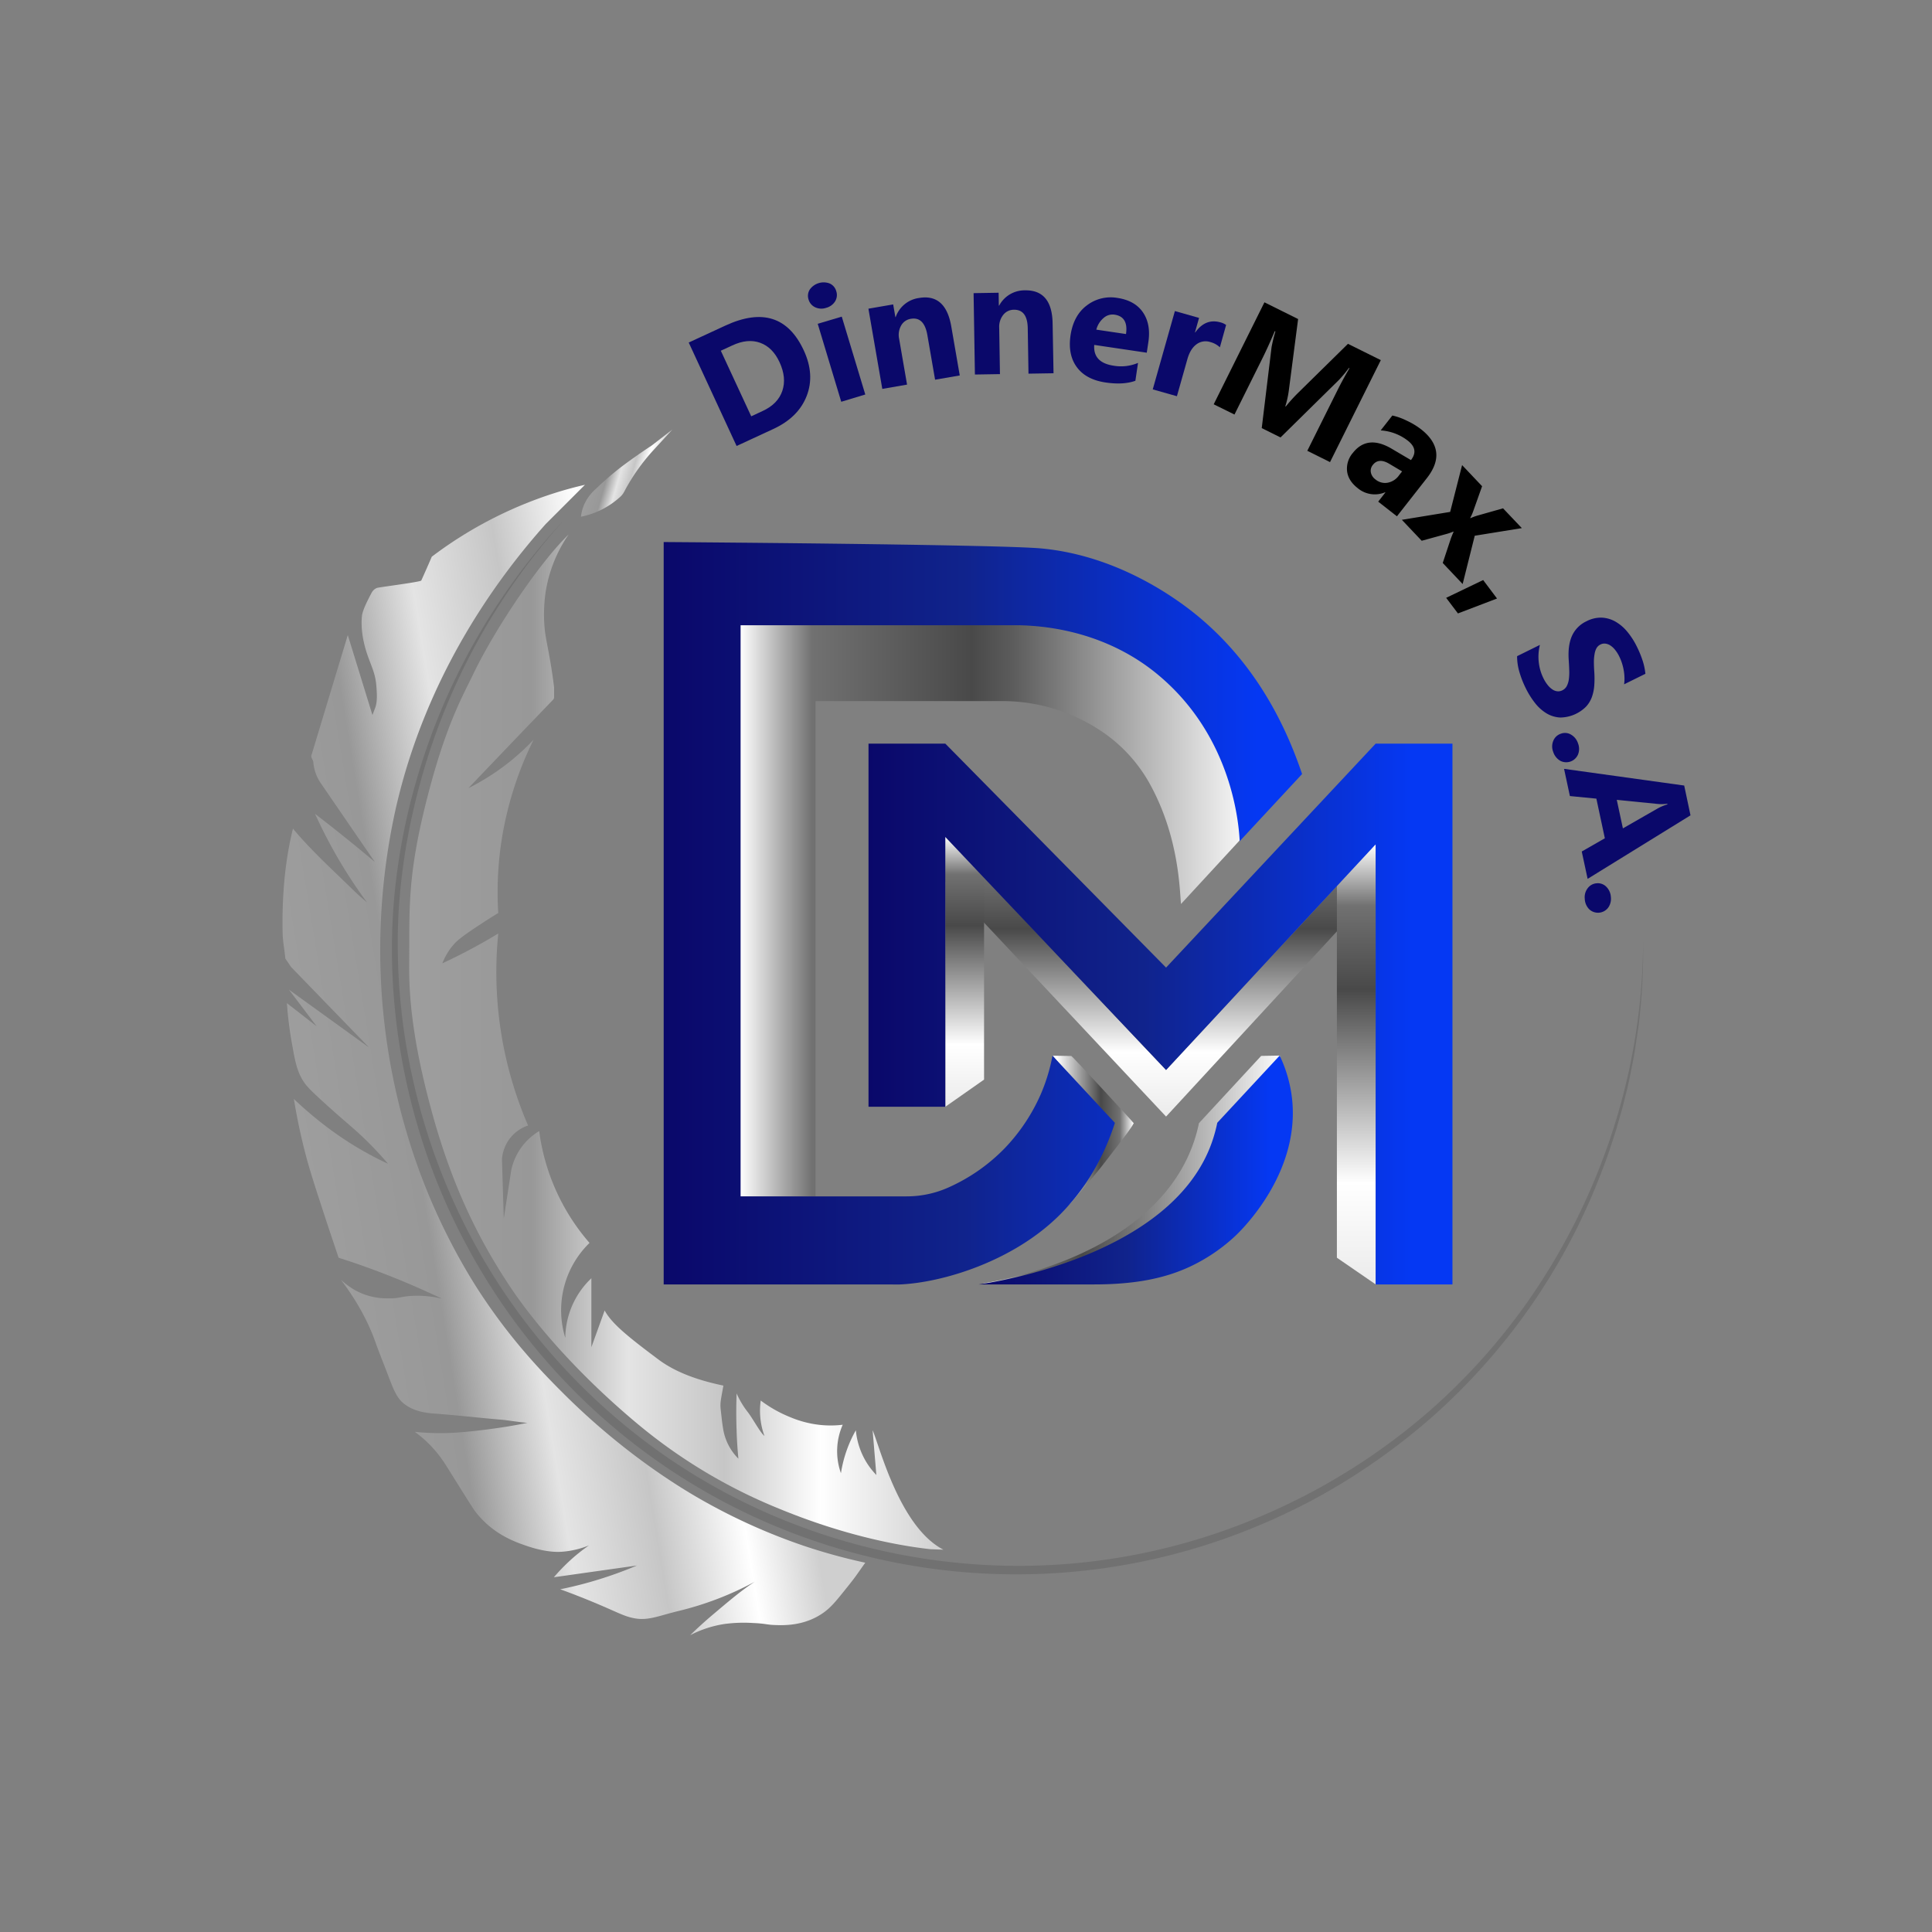 <svg xmlns="http://www.w3.org/2000/svg" xmlns:xlink="http://www.w3.org/1999/xlink" viewBox="0 0 1080 1080"><rect x="0" y="0" width="1080" height="1080" fill="#808080" stroke="none"/><defs><style>.cls-1{fill:#0a086a;}.cls-2{fill:url(#Degradado_sin_nombre_46);}.cls-3{fill:url(#linear-gradient);}.cls-4{fill:#717171;}.cls-5{fill:url(#linear-gradient-2);}.cls-6{fill:url(#linear-gradient-3);}.cls-7{fill:url(#Degradado_sin_nombre_61);}.cls-8{fill:url(#linear-gradient-4);}.cls-9{fill:url(#linear-gradient-5);}.cls-10{fill:url(#linear-gradient-6);}.cls-11{fill:url(#Degradado_sin_nombre_6);}.cls-12{fill:url(#Degradado_sin_nombre_43);}.cls-13{fill:url(#Degradado_sin_nombre_43-2);}.cls-14{fill:url(#Degradado_sin_nombre_43-3);}</style><linearGradient id="Degradado_sin_nombre_46" x1="-503.19" y1="-13.24" x2="-147.52" y2="-13.23" gradientTransform="matrix(0.76, -0.12, 0.16, 0.98, 549.81, 575.9)" gradientUnits="userSpaceOnUse"><stop offset="0" stop-color="#9e9e9e"/><stop offset="0.23" stop-color="#989898"/><stop offset="0.41" stop-color="#e4e4e4"/><stop offset="0.59" stop-color="#c6c6c6"/><stop offset="0.77" stop-color="#fff"/><stop offset="0.91" stop-color="#cfcfcf"/></linearGradient><linearGradient id="linear-gradient" x1="228.72" y1="582.58" x2="527.33" y2="582.58" gradientUnits="userSpaceOnUse"><stop offset="0" stop-color="#9e9e9e"/><stop offset="0.23" stop-color="#989898"/><stop offset="0.41" stop-color="#e4e4e4"/><stop offset="0.59" stop-color="#c6c6c6"/><stop offset="0.77" stop-color="#fff"/><stop offset="1" stop-color="#cfcfcf"/><stop offset="1" stop-color="#eee"/></linearGradient><linearGradient id="linear-gradient-2" x1="123.84" y1="1214.76" x2="159.87" y2="1214.76" gradientTransform="translate(548.98 -942.33) rotate(16.02)" xlink:href="#linear-gradient"/><linearGradient id="linear-gradient-3" x1="2202.58" y1="639.75" x2="2258.48" y2="639.75" gradientTransform="matrix(-1, 0, 0, 1, 2836.34, 0)" gradientUnits="userSpaceOnUse"><stop offset="0" stop-color="#bbb"/><stop offset="0" stop-color="#fff"/><stop offset="0.14" stop-color="#717171"/><stop offset="0.33" stop-color="#494949"/><stop offset="0.77" stop-color="#fff"/><stop offset="1" stop-color="#ebebeb"/></linearGradient><linearGradient id="Degradado_sin_nombre_61" x1="413.62" y1="508.46" x2="701.63" y2="508.46" gradientUnits="userSpaceOnUse"><stop offset="0" stop-color="#bbb"/><stop offset="0" stop-color="#fff"/><stop offset="0.14" stop-color="#717171"/><stop offset="0.45" stop-color="#494949"/><stop offset="0.53" stop-color="#5c5c5c"/><stop offset="1" stop-color="#fff"/><stop offset="1" stop-color="#ebebeb"/></linearGradient><linearGradient id="linear-gradient-4" x1="648.71" y1="467.56" x2="648.71" y2="624.17" gradientTransform="matrix(1, 0, 0, 1, 0, 0)" xlink:href="#linear-gradient-3"/><linearGradient id="linear-gradient-5" x1="539.26" y1="467.56" x2="539.26" y2="618.7" gradientTransform="matrix(1, 0, 0, 1, 0, 0)" xlink:href="#linear-gradient-3"/><linearGradient id="linear-gradient-6" x1="758.17" y1="472.03" x2="758.17" y2="717.97" gradientTransform="matrix(1, 0, 0, 1, 0, 0)" xlink:href="#linear-gradient-3"/><linearGradient id="Degradado_sin_nombre_6" x1="549.4" y1="653.74" x2="718.45" y2="653.74" gradientUnits="userSpaceOnUse"><stop offset="0" stop-color="#bbb"/><stop offset="0" stop-color="#fff"/><stop offset="0.14" stop-color="#717171"/><stop offset="0.33" stop-color="#494949"/><stop offset="1" stop-color="#fff"/><stop offset="1" stop-color="#ebebeb"/></linearGradient><linearGradient id="Degradado_sin_nombre_43" x1="371.02" y1="510.5" x2="727.86" y2="510.5" gradientUnits="userSpaceOnUse"><stop offset="0" stop-color="#0a086a"/><stop offset="0.47" stop-color="#10238c"/><stop offset="0.93" stop-color="#0538f3"/></linearGradient><linearGradient id="Degradado_sin_nombre_43-2" x1="485.5" y1="566.83" x2="811.93" y2="566.83" xlink:href="#Degradado_sin_nombre_43"/><linearGradient id="Degradado_sin_nombre_43-3" x1="547.2" y1="654.03" x2="722.7" y2="654.03" xlink:href="#Degradado_sin_nombre_43"/></defs><title>Dinnermax Logo</title><g id="Logo"><path class="cls-1" d="M411.76,249.31,385,191.48,405.5,182q30.81-14.25,43.85,13.94,6.24,13.5,1.57,25.46t-18.67,18.43Zm-8.82-53.25,17,36.66,6.45-3q8.47-3.92,10.94-11.23t-1.58-16.06q-3.82-8.26-10.79-10.8t-15.6,1.47Z"/><path class="cls-1" d="M461.83,172.08a8.18,8.18,0,0,1-6.18-.33,6.83,6.83,0,0,1-3.66-4.31,6.56,6.56,0,0,1,.68-5.59,9.52,9.52,0,0,1,11.16-3.37,6.62,6.62,0,0,1,3.64,4.29,6.76,6.76,0,0,1-.63,5.67A8.36,8.36,0,0,1,461.83,172.08Zm21.87,48.45-13.44,4.06L457.11,181,470.55,177Z"/><path class="cls-1" d="M536.51,209.88l-13.79,2.38-4.31-24.91q-1.8-10.42-9.24-9.13a7.47,7.47,0,0,0-5.44,3.78,10.63,10.63,0,0,0-1.11,7.4L507.05,215l-13.84,2.4-7.76-44.84,13.84-2.39,1.23,7.09.17,0a16.1,16.1,0,0,1,13-10.68q14.88-2.57,18.08,15.9Z"/><path class="cls-1" d="M588.93,208.65l-14,.23-.41-25.28q-.16-10.57-7.72-10.45a7.48,7.48,0,0,0-6,2.89,10.71,10.71,0,0,0-2.24,7.15l.42,25.94-14,.23-.74-45.49,14-.23.11,7.2h.18a16.09,16.09,0,0,1,14.48-8.54q15.1-.24,15.41,18.5Z"/><path class="cls-1" d="M641.05,197.16l-29.36-4.35q-.75,9.91,10.9,11.63a24.29,24.29,0,0,0,13.57-1.58l-1.48,10q-6.73,2.42-16.72.94-10.89-1.62-16-8.55t-3.53-17.75q1.67-11.21,9.14-16.79a21.87,21.87,0,0,1,17-4.18q9.84,1.45,14.36,8.1t3,16.67Zm-11.61-10.43q1.42-9.67-6.4-10.83a7.54,7.54,0,0,0-6.19,1.91,12.69,12.69,0,0,0-4,6.46Z"/><path class="cls-1" d="M681.92,194.15a12.22,12.22,0,0,0-5.32-2.93,8.49,8.49,0,0,0-7.79,1.28q-3.4,2.52-5,8.08l-5.91,20.91-13.51-3.82,12.38-43.78,13.51,3.82-2.3,8.12.17,0q5.73-8,14.06-5.63a9.07,9.07,0,0,1,3.19,1.46Z"/><path d="M743.49,258.32,730.79,252l17-34.13q2.76-5.53,6.55-12l-.32-.16a68.44,68.44,0,0,1-5.54,6.67l-32.66,32.15-10.5-5.22,5.48-45.16a82.23,82.23,0,0,1,2.16-8.85l-.36-.18q-3.68,8.7-6.84,15.06l-15.68,31.55L678.47,226,706.83,169l18.82,9.35-5.15,39.62a52.74,52.74,0,0,1-2,9.16l.24.12a92.23,92.23,0,0,1,6.37-7.11l28.42-27.94,18.35,9.11Z"/><path d="M780.89,288.62l-10.46-8.19,4-5.14-.14-.11a14.85,14.85,0,0,1-15.38-2.35q-5.21-4.08-5.88-9.38a13.44,13.44,0,0,1,3.19-10.23q8.16-10.42,21.77-2.36l10.74,6.33q4.61-5.88-1.76-10.86a27.55,27.55,0,0,0-15.16-5.73l6.52-8.32a34.55,34.55,0,0,1,8,2.85,42.19,42.19,0,0,1,8,4.8q15.31,12,3.34,27.29Zm1-22.69,1.89-2.41-7.17-4.26q-5.93-3.52-9.19.64a5.1,5.1,0,0,0-1.12,4.12,6.45,6.45,0,0,0,2.61,4,8.29,8.29,0,0,0,6.75,1.83A10,10,0,0,0,781.91,265.93Z"/><path d="M850.72,295.22l-26.33,4.26-6.76,27L806.5,314.71l4.38-13.21c.35-1.06.91-2.47,1.69-4.23l-.12-.12a29.62,29.62,0,0,1-4.16,1.42l-13.55,3.72-11.09-11.71,27-4.42L817.32,260l11.18,11.8-4.79,13.48a27.56,27.56,0,0,1-1.85,4.26l.13.13a30.15,30.15,0,0,1,4.47-1.61l13.75-3.9Z"/><path d="M836.85,334.57,815,342.91l-6.59-8.72,20.68-9.94Z"/><path class="cls-1" d="M848.07,366.8l12.75-6.3a27.26,27.26,0,0,0-.64,9.69,26.82,26.82,0,0,0,2.59,8.92,20.17,20.17,0,0,0,2.54,4,11.29,11.29,0,0,0,2.71,2.43,5.94,5.94,0,0,0,2.73.91,5.05,5.05,0,0,0,2.58-.54,5.5,5.5,0,0,0,2.52-2.43A11.53,11.53,0,0,0,877,379.7a30,30,0,0,0,.21-5c-.05-1.86-.16-3.84-.3-6q-.52-8.07,1.88-13.34a16.59,16.59,0,0,1,8.1-8.09,17.27,17.27,0,0,1,8.56-2,17.07,17.07,0,0,1,7.69,2.27,24.4,24.4,0,0,1,6.57,5.65,41.2,41.2,0,0,1,5.23,8.13,56.76,56.76,0,0,1,3.36,8.17,34.87,34.87,0,0,1,1.49,7.17l-11.91,5.88a20.93,20.93,0,0,0,.2-4,27.07,27.07,0,0,0-.46-4.11,29,29,0,0,0-1-3.93,26.55,26.55,0,0,0-1.42-3.48,19.59,19.59,0,0,0-2.38-3.78,11.53,11.53,0,0,0-2.67-2.45,6.5,6.5,0,0,0-2.76-1,4.73,4.73,0,0,0-2.7.49,5,5,0,0,0-2.2,2,9.68,9.68,0,0,0-1.09,3.22A24.77,24.77,0,0,0,891,370q0,2.47.21,5.49a55.77,55.77,0,0,1,0,7.66,24.58,24.58,0,0,1-1.33,6.48,16,16,0,0,1-3.17,5.28,20.67,20.67,0,0,1-14.49,6.19,16.44,16.44,0,0,1-7.69-2.32,24,24,0,0,1-6.46-5.81,46.92,46.92,0,0,1-5.17-8.27,54.39,54.39,0,0,1-3.62-9.34A30.32,30.32,0,0,1,848.07,366.8Z"/><path class="cls-1" d="M868.24,420.27a8.16,8.16,0,0,1,.06-6.15,6.83,6.83,0,0,1,4.16-3.95,6.56,6.56,0,0,1,5.73.47,8.76,8.76,0,0,1,3.93,4.89,8.46,8.46,0,0,1,0,6.24,7.17,7.17,0,0,1-9.93,3.51A8.8,8.8,0,0,1,868.24,420.27Z"/><path class="cls-1" d="M887.49,491.29,884.21,476l12.91-7.4-4.74-22.16L877.58,445l-3.26-15.21,67.16,9.33L945,455.78Zm19.72-28.22,19.51-11.18a28.51,28.51,0,0,1,5.38-2.24l-.08-.35a23.77,23.77,0,0,1-5.66.08l-22.57-2.25Z"/><path class="cls-1" d="M885.89,502.4a8.2,8.2,0,0,1,1.68-5.93,6.84,6.84,0,0,1,5-2.71,6.62,6.62,0,0,1,5.42,2,8.8,8.8,0,0,1,2.5,5.75,8.48,8.48,0,0,1-1.6,6,7.15,7.15,0,0,1-10.5.78A8.8,8.8,0,0,1,885.89,502.4Z"/><path class="cls-2" d="M241.38,311.19c-.38.86-.93,2.14-1.6,3.69-2.57,5.88-3.9,8.8-4.28,9.63s-24.18,3.8-24.9,4.17l-.45.23a5.68,5.68,0,0,0-2.38,2.4c-2.8,5.18-5.14,10.16-5.44,13-1.12,10.78,2.84,21.32,4,24.39,2.27,6,3.61,9,4.07,15,.31,4,.55,8.26-.52,11.56l-1.69,4.45L194.41,355l-20.34,67.3c-.39,1.29,1,2.38,1.08,3.8v0a24.21,24.21,0,0,0,4.06,11.55l30.28,44.16q-7.71-6.51-15.83-13.06-8.91-7.18-17.57-13.81a287,287,0,0,0,14.07,26.9,270.84,270.84,0,0,0,15,22.59c-5.43-4.42-10.36-9.55-16.2-15.12-9.31-8.89-18.18-17.65-25.19-26.09-3.9,15.59-6.27,35.18-5.79,58.29.11,5,1.13,9.69,1.52,14.32l3.21,4.73,43.6,45-44.77-32.31L177,573.69l-16.62-12.93A213.24,213.24,0,0,0,163,582.22c1.83,10.23,2.73,15.52,5.85,21,1.88,3.26,3.65,5.21,10.8,11.79C192,626.34,196.86,629.86,204.25,637c2.93,2.85,7.42,7.4,12.69,13.57a188.82,188.82,0,0,1-38.56-23.94c-5.09-4.06-9.79-8.19-14.1-12.3,2.2,13.51,4.81,24.46,6.89,32.26,2.27,8.46,4.94,16.68,10.2,32.76,3.22,9.83,6,18,7.92,23.74,9.52,3,19.53,6.58,30,10.74,9.77,3.9,19,8,27.77,12.14a59.14,59.14,0,0,0-15.58-1.62c-7.23.23-8.26,1.66-15.07,1.43a36.54,36.54,0,0,1-17.64-4.41,43.22,43.22,0,0,1-8.23-6c10.84,14.24,16.41,26.55,19.5,35.41.85,2.43,2.84,7.52,5.63,14.72,4.19,10.79,5.78,16.34,11.35,20.06,3.45,2.3,7.73,4.09,16.07,4.67,12.26.85,24.54,2.36,36.8,3.36,3.79.3,7.93,1.11,14.86,1.81-10.22,2.06-17.51,3.06-24.39,3.92-14.33,1.8-21.82,1.83-23.87,1.82-6,0-11-.37-14.62-.73A64.45,64.45,0,0,1,244.19,812c3.36,4.06,5.14,7.15,10.67,16,6.56,10.46,9.83,15.69,10.85,17,10,12.88,22.4,17,28.93,19.25,9.92,3.36,16.36,3.39,19.11,3.21a49.75,49.75,0,0,0,15.52-3.59,97.23,97.23,0,0,0-10,7.9,105.48,105.48,0,0,0-9.65,9.92l46.45-6.56c-6.3,2.66-13.14,5.22-20.52,7.53a218.1,218.1,0,0,1-22.41,5.76c4.74,1.7,11.92,4.4,20.66,8.09,11.85,5,15.06,7,20.66,8.09,7.91,1.51,13.64-1.34,25.1-4.11A176.42,176.42,0,0,0,422,884.16c-7.51,4.78-15.34,11.54-23.56,18.46-4.51,3.81-8.72,7.65-12.62,11.46A61.65,61.65,0,0,1,405,907.82a81.18,81.18,0,0,1,16-.54c7.07.28,7.62,1,12.26,1.12,4.85.18,15.92.59,26.35-6.4,4.62-3.1,7.44-6.6,13.07-13.62s4.93-6.24,11-14.82A320,320,0,0,1,449,864a330.78,330.78,0,0,1-54-24c-10.3-5.71-44-25.11-80-61-11-11-30-30.19-49-60a345.48,345.48,0,0,1-39-87,359,359,0,0,1-14-83,364.05,364.05,0,0,1,8-96c17.31-77.34,59.1-132.08,84-160l22-22c-4.88,1.12-9.89,2.44-15,4A228.56,228.56,0,0,0,241.38,311.19Z"/><path class="cls-3" d="M304.53,352c.81,7.08,2.41,12.07,4.44,26.41.34,2.44.6,4.45.77,5.81v5.44a2.22,2.22,0,0,1-.61,1.53q-12.21,12.69-24.39,25.41-11.48,12-22.92,24a130.83,130.83,0,0,0,36.46-27.09A193.53,193.53,0,0,0,279.53,476a190.63,190.63,0,0,0-1,34.38c-4.76,2.9-8.65,5.43-11.46,7.29-9.78,6.47-11.95,8.58-13.55,10.42a35.51,35.51,0,0,0-6.25,10.42c5.36-2.49,10.93-5.25,16.67-8.34,5.15-2.76,10-5.56,14.59-8.33a216.17,216.17,0,0,0,16.67,107.32,21.52,21.52,0,0,0-9.38,6.25,21.8,21.8,0,0,0-5.21,12.5l1,33.34,4.17-27.09a33.61,33.61,0,0,1,15.63-21.88,118.69,118.69,0,0,0,28.13,62.52A52.5,52.5,0,0,0,316,747.89a46.52,46.52,0,0,1,14.58-33.34V753.1L338,732.55c4,7.45,13.35,14.89,30.09,27.43,12.56,9.4,29,13,36.3,14.58-2.08,11.46-1.92,9.49-1,17.92.24,2.31.55,4.52.91,6.62a30.23,30.23,0,0,0,8.47,16.31c-.48-5-.84-10.18-1-15.63-.28-7.36-.24-14.32,0-20.84A48.79,48.79,0,0,0,418,789.36c2.9,3.71,6.9,11.43,9.33,13.33a41.07,41.07,0,0,1-2.08-19.79,71.86,71.86,0,0,0,16.67,9.38,59.34,59.34,0,0,0,15.63,4.16,56.55,56.55,0,0,0,13.54,0,36.66,36.66,0,0,0-1,27.09,70.61,70.61,0,0,1,8.33-24,41.91,41.91,0,0,0,5.21,16.67,40.72,40.72,0,0,0,6.26,8.33l-2.09-25c4,9.18,15.12,54.15,39.59,66.76L520,866c-21.31-2.37-51.19-8.89-84.56-22.67a297.53,297.53,0,0,1-79-47.34c-32.42-27-57.86-56-72.93-79.19C269.54,695.3,254,667,241.81,623c-9.52-34.39-13.29-60.79-13.08-83.44.27-30.55-1.35-48.71,9.88-92.77C249,406,258,390.39,264.7,376.51,277,351,302,314,317.83,298.83A78.07,78.07,0,0,0,305,331,87,87,0,0,0,304.53,352Z"/><path class="cls-4" d="M315,291a365.85,365.85,0,0,0-48.93,69.15,359,359,0,0,0-31.44,78.5l-.71,2.55-.64,2.57L232,448.9c-.85,3.43-1.56,6.88-2.35,10.32-1.4,6.92-2.72,13.85-3.72,20.83s-1.88,14-2.47,21-1,14.06-1.07,21.11,0,14.1.3,21.14l.3,5.27c.09,1.76.22,3.52.37,5.28l.43,5.26.55,5.26A343,343,0,0,0,231.41,606,347.8,347.8,0,0,0,369.19,812a340.82,340.82,0,0,0,74.16,39.77,347.54,347.54,0,0,0,81.59,20.68,344.9,344.9,0,0,0,166-19.27A364.85,364.85,0,0,0,729.56,836a353.09,353.09,0,0,0,69.7-47.43,346.57,346.57,0,0,0,56.16-63,361.54,361.54,0,0,0,21.91-36.19c26.39-49.9,41-106.2,41.17-162.89a346,346,0,0,1-2,42.44c-.19,1.76-.4,3.52-.64,5.28l-.79,5.26c-.54,3.5-1,7-1.61,10.51-1.4,7-2.59,14-4.38,20.82L907.78,616c-.21.86-.4,1.73-.63,2.58l-.73,2.56-2.92,10.24c-2.19,6.75-4.3,13.53-6.86,20.16a363.2,363.2,0,0,1-17.14,39,354.12,354.12,0,0,1-21.76,36.65,350.72,350.72,0,0,1-56.16,64,357.5,357.5,0,0,1-70.08,48.52,366.87,366.87,0,0,1-39,17.52,350.07,350.07,0,0,1-251-.85,346.32,346.32,0,0,1-75.19-40.44,347,347,0,0,1-88.74-91.71,362.83,362.83,0,0,1-21.37-37,346.66,346.66,0,0,1-16.76-39.3,361.9,361.9,0,0,1-11.81-41,349.19,349.19,0,0,1-6.81-42.14l-.51-5.31-.39-5.32c-.14-1.78-.25-3.55-.33-5.33l-.26-5.33q-.4-10.66-.13-21.35t1.25-21.3q1-10.64,2.66-21.17A345.94,345.94,0,0,1,232.28,438,358.92,358.92,0,0,1,315,291Z"/><path class="cls-5" d="M375.88,240.1,364.37,249c-6.84,4.5-12.5,8.57-16.84,11.82a163.07,163.07,0,0,0-14.47,12.49,25.74,25.74,0,0,0-6.09,7.85,23.86,23.86,0,0,0-2.21,7.69,46,46,0,0,0,22-11.15,10.07,10.07,0,0,0,2.15-2.78,109.59,109.59,0,0,1,16.69-23.63Z"/><path class="cls-6" d="M577.86,689.44,613.93,635l-8.84-25-16.67-19.87,10.46.18c.33-.18,35,37.38,34.88,37.57-1.43,2.73-3.64,5.68-16.15,21.87-7.24,9.37-15.22,18-19.14,22.82"/><path class="cls-7" d="M555.18,349c40.82-4,75.89,6.38,91.59,18.83,38,30.19,47.12,72.65,54.19,93.3l-40.77,44.2c-.8-7.38-.92-37.9-18-68.14a84.85,84.85,0,0,0-28.71-29.87l-1.59-1a99.87,99.87,0,0,0-52.05-14.42H456l-.12.59V668.78H413V349.42h42.93Z"/><polygon class="cls-8" points="528.43 467.56 651.84 598.13 769 472.03 769 497.17 651.84 624.17 528.43 492.7 528.43 467.56"/><polygon class="cls-9" points="550.1 482.76 528.43 467.56 528.43 618.7 550.1 603.5 550.1 482.76"/><polygon class="cls-10" points="747.33 486.93 769 472.03 769 717.97 747.33 703.07 747.33 486.93"/><path class="cls-11" d="M680,691.31a98.18,98.18,0,0,1-25.23,17c-14.13,6.57-30.82,9.14-53.48,9.14H549.42c-1.27,0,98.38-12.68,119-82.44.69-2.33,1.31-4.7,1.79-7.15L705,590.25l10.46-.18,3,22.08Z"/><path class="cls-12" d="M561.52,642a103.74,103.74,0,0,0,20.22-30.2,100.87,100.87,0,0,0,6.61-21.67l34.88,37.56c-4.25,13.17-12.73,33.12-30.41,51-26.17,26.43-66.18,38.46-90.33,39.35C500.7,718,371,718,371,718V303s186.61,1.3,211.07,3.58c38.45,3.57,69.26,23.32,85,35.77,38,30.18,53.75,69.68,60.81,90.33L693,470.24c-.48-9.24-4-58.36-45.61-93-.61-.51-1.22-1-1.84-1.5C624,358.53,597,350.11,569.6,349.51H414V668.78h92.71a57.08,57.08,0,0,0,23.8-5.12A101.19,101.19,0,0,0,561.52,642Z"/><path class="cls-13" d="M769,467.88V718h42.93V415.69H769L651.84,540.89,528.43,415.69H485.5v203h42.93V467.88L651.84,598.13,769,472Z"/><path class="cls-14" d="M715.34,590.08l-34.88,37.56c-.48,2.45-1.1,4.83-1.79,7.16C658.1,704.56,545.94,718,547.21,718H611.6c22.65,0,39.34-3.3,53.48-9.88a98.11,98.11,0,0,0,25.22-17c3.05-2.82,37.92-36.11,31.65-79.39A75.55,75.55,0,0,0,715.34,590.08Z"/></g></svg>